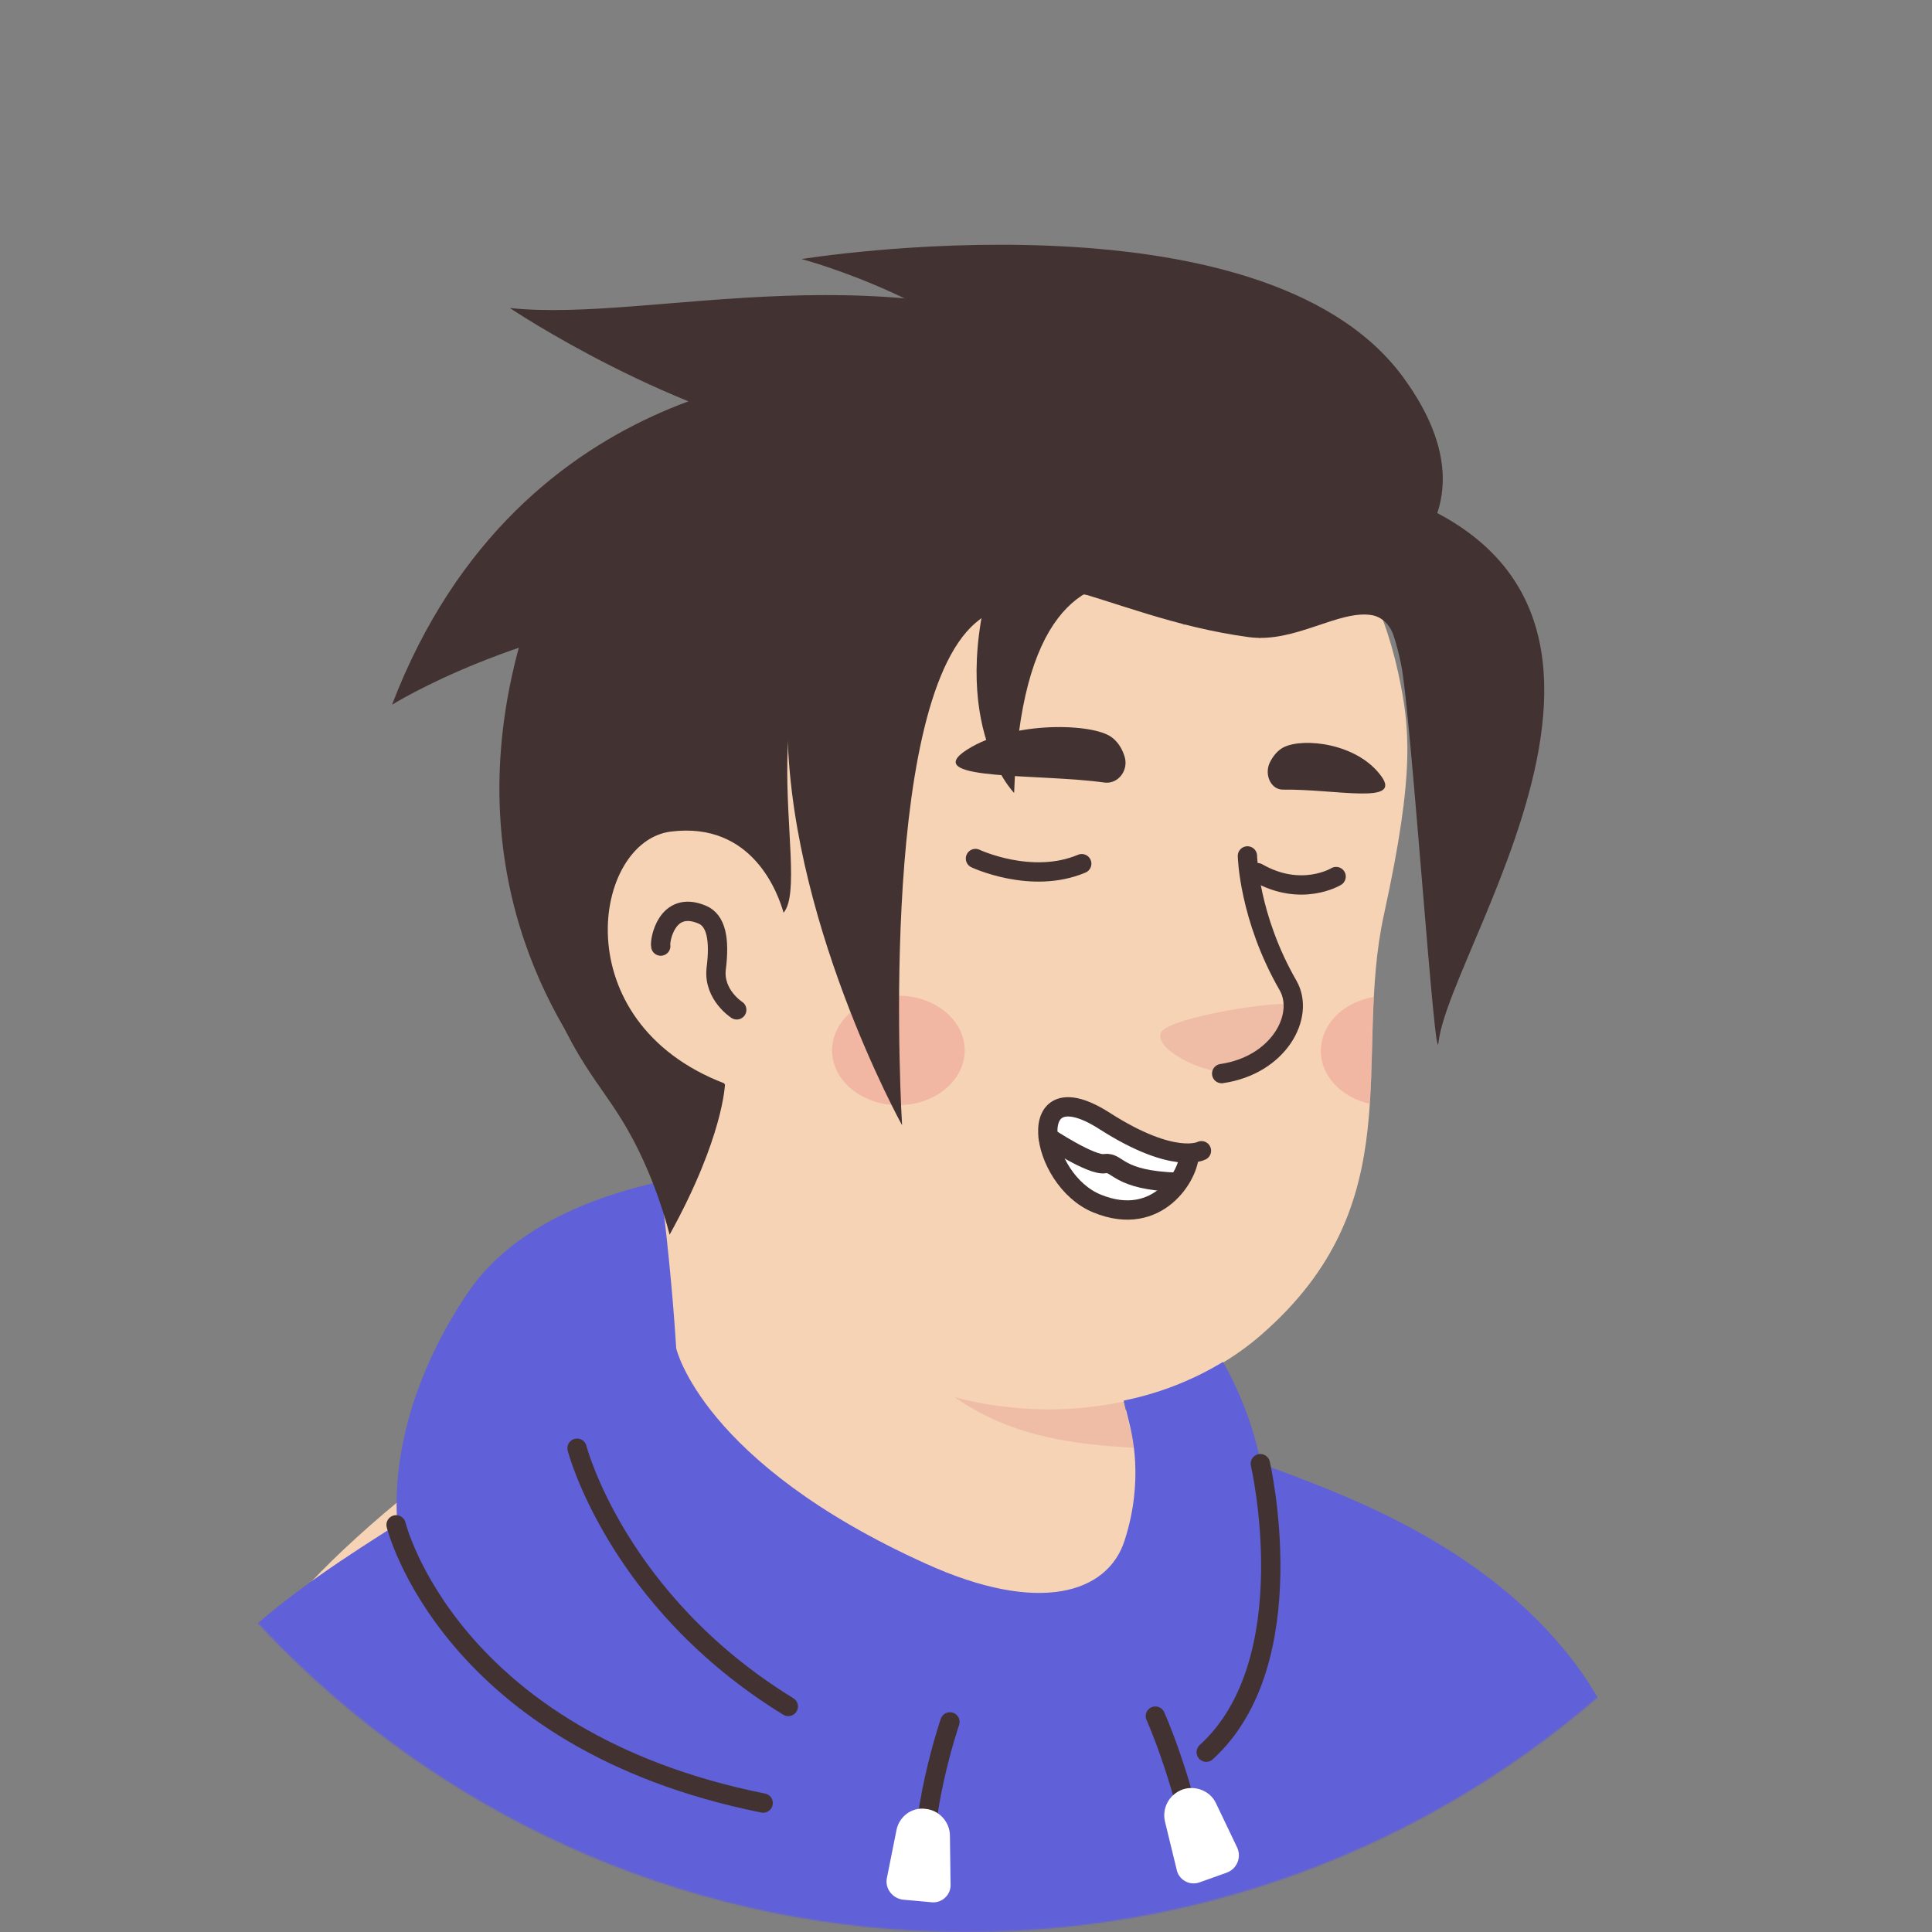 <svg width="1300" height="1300" viewBox="0 0 1300 1300" fill="none" xmlns="http://www.w3.org/2000/svg">
<rect x="0" y="0" width="1300" height="1300" fill="#808080" stroke="none"/>
<mask id="mask0_113_6600" style="mask-type:alpha" maskUnits="userSpaceOnUse" x="0" y="0" width="1301" height="1300">
<path d="M650 1300C290.71 1300 0 1008.86 0 650C0 290.71 291.141 0 650 0C1009.29 0 1300 291.141 1300 650C1300.43 1009.29 1009.29 1300 650 1300Z" fill="#F7C0B5"/>
</mask>
<g mask="url(#mask0_113_6600)">
<path d="M1014 1197.33C1010.97 1199.5 1007.5 1201.67 1004.47 1203.83C1001 1206 997.967 1208.17 994.5 1209.9C991.467 1211.63 988.867 1213.37 985.833 1215.1C985.4 1215.53 984.967 1215.53 984.533 1215.97C974.567 1222.03 964.167 1227.67 953.767 1232.87C950.733 1234.6 947.267 1236.33 944.233 1237.63C944.233 1237.63 943.8 1238.07 943.367 1238.07C939.9 1239.8 936.433 1241.53 932.967 1243.27C926.033 1246.73 918.667 1249.77 911.733 1252.8C908.267 1254.53 904.367 1255.83 900.9 1257.13C897.433 1258.43 893.533 1260.17 890.067 1261.47C886.6 1262.77 882.7 1264.5 879.233 1265.8C879.233 1265.8 879.233 1265.8 878.8 1265.8C875.333 1267.1 871.433 1268.4 867.967 1269.7C860.167 1272.3 851.933 1274.9 844.133 1277.5C841.533 1278.37 838.5 1279.23 835.9 1280.1C827.667 1282.7 819.433 1284.87 811.2 1286.6C808.167 1287.47 805.133 1287.9 801.667 1288.77C793.867 1290.5 785.633 1292.23 777.833 1293.97C776.1 1294.4 774.8 1294.4 773.067 1294.83C770.467 1295.27 767.433 1295.7 764.833 1296.13C760.933 1296.57 757.467 1297.43 753.567 1297.87C751.833 1298.3 750.1 1298.3 748.367 1298.73C746.2 1299.17 743.6 1299.6 741 1299.6C734.067 1300.47 726.7 1301.33 719.767 1302.2C717.6 1302.63 715 1302.63 712.833 1303.07H712.4C709.367 1303.5 706.333 1303.5 703.3 1303.93C700.267 1304.37 697.233 1304.37 694.2 1304.37C692.467 1304.37 690.3 1304.8 688.567 1304.8C685.1 1304.8 682.067 1305.23 679.033 1305.23C674.7 1305.23 670.8 1305.67 666.467 1305.67C662.133 1305.67 658.233 1305.67 653.9 1305.67C650.867 1305.67 647.833 1305.67 644.8 1305.67C462.367 1303.07 297.7 1225.5 180.7 1102.43C180.7 1102.43 180.7 1102 180.267 1102C193.7 1075.57 243.534 1027.9 295.534 988.465C361.4 938.632 454.567 907.865 454.567 907.865C454.567 907.865 515.667 897.898 742.3 945.132C915.2 981.532 988.867 1129.3 1014 1197.33Z" fill="#F7D3B5"/>
<path d="M790.4 1065.16C781.3 1109.8 722.367 1136.23 623.134 1096.36C501.367 1046.96 454.567 907.865 454.567 907.865C448.067 808.198 432.9 722.831 432.9 722.831C573.734 710.698 740.134 875.365 740.134 875.365L759.2 956.831C760.934 963.765 764.4 969.831 769.6 974.165C778.7 989.765 796.467 1036.56 790.4 1065.16Z" fill="#F7D3B5"/>
<path d="M769.6 974.599C686.833 970.266 625.733 958.133 560.3 840.699C615.767 889.666 681.2 908.299 750.1 916.966L759.2 956.832C760.933 964.199 764.4 970.266 769.6 974.599Z" fill="#EFBDA5"/>
<path d="M940.767 452.431C948.567 488.831 952.467 518.298 931.233 615.365C910 712.431 950.733 809.498 848.467 898.331C779.567 958.131 659.1 969.398 562.9 903.965C530.4 881.865 500.5 851.098 476.233 810.798C457.167 779.165 435.067 749.265 410.367 721.965C376.133 684.698 334.967 609.731 355.333 477.131C388.267 261.332 601.9 236.632 728 260.465C854.1 284.298 919.533 356.231 940.767 452.431Z" fill="#F7D3B5"/>
<path d="M526.067 621.865C526.067 621.865 512.633 556.865 449.367 564.665C394.767 571.598 375.7 702.465 499.633 738.865" fill="#F7D3B5"/>
<path d="M495.734 679.499C495.734 679.499 480.134 669.532 481.867 652.199C484.467 631.832 481.867 619.265 472.334 615.365C448.501 605.399 443.734 633.132 444.601 636.599" stroke="#423232" stroke-width="13" stroke-miterlimit="10" stroke-linecap="round" stroke-linejoin="round"/>
<path d="M826.367 721.531C826.367 721.531 842.833 722.398 858.433 703.765C867.1 693.365 874.467 680.365 869.7 676.465C864.933 672.131 786.5 684.265 781.3 694.665C776.1 705.065 806.433 721.531 826.367 721.531Z" fill="#EFBDA5"/>
<path d="M839.367 575.932C839.367 575.932 840.234 617.099 866.667 663.032C878.367 683.399 860.601 716.765 822.034 722.399" stroke="#423232" stroke-width="13" stroke-miterlimit="10" stroke-linecap="round" stroke-linejoin="round"/>
<path opacity="0.42" d="M604.501 743.631C629.151 743.631 649.134 727.14 649.134 706.797C649.134 686.455 629.151 669.964 604.501 669.964C579.85 669.964 559.867 686.455 559.867 706.797C559.867 727.14 579.85 743.631 604.501 743.631Z" fill="#ED938A"/>
<path opacity="0.42" d="M924.3 670.831C923 695.098 923.434 718.931 921.7 742.764C902.634 738.431 888.767 724.131 888.767 707.231C888.767 689.031 903.933 674.298 924.3 670.831Z" fill="#ED938A"/>
<path d="M1057.78 1116.6C996.25 1037.3 900.917 1004.37 848.483 984.871C844.15 963.205 835.917 939.371 822.917 916.405C802.983 928.538 780.017 937.638 756.184 942.405L759.65 956.705C761.383 963.638 770.05 995.705 756.617 1036.87C745.35 1071.54 699.85 1087.14 622.717 1052.04C472.35 984.005 455.017 907.305 455.017 907.305C452.417 865.705 448.084 826.705 444.184 795.071C397.384 805.471 343.217 826.705 313.75 871.338C277.35 925.938 263.917 981.405 267.384 1025.6C204.117 1065.9 106.184 1127 74.117 1236.2C32.517 1378.34 39.45 1465.44 39.45 1465.44H1159.18C1157.88 1465.87 1141.42 1224.5 1057.78 1116.6Z" fill="#6060D8"/>
<path d="M388.283 974.474C388.283 974.474 414.716 1077.17 530.416 1148.24" stroke="#423232" stroke-width="13" stroke-miterlimit="10" stroke-linecap="round" stroke-linejoin="round"/>
<path d="M848.05 984.871C848.05 984.871 878.817 1117.9 811.65 1179" stroke="#423232" stroke-width="13" stroke-miterlimit="10" stroke-linecap="round" stroke-linejoin="round"/>
<path d="M639.183 1158.64C639.183 1158.64 616.65 1224.51 622.717 1270.01" stroke="#423232" stroke-width="13" stroke-miterlimit="10" stroke-linecap="round" stroke-linejoin="round"/>
<path d="M777.417 1154.74C777.417 1154.74 794.318 1191.57 806.451 1250.07" stroke="#423232" stroke-width="13" stroke-miterlimit="10" stroke-linecap="round" stroke-linejoin="round"/>
<path d="M266.517 1026.04C266.517 1026.04 302.05 1170.77 513.517 1213.24" stroke="#423232" stroke-width="13" stroke-miterlimit="10" stroke-linecap="round" stroke-linejoin="round"/>
<path d="M626.617 1279.97L607.55 1278.24C600.617 1277.37 595.417 1270.87 596.717 1263.94L603.217 1231.44C604.95 1222.34 613.617 1215.84 622.717 1217.14C631.817 1218.01 639.183 1225.81 639.183 1235.34L639.617 1268.71C639.617 1275.21 633.55 1280.84 626.617 1279.97Z" fill="white"/>
<path d="M825.517 1260.04L807.317 1266.54C800.384 1269.14 793.017 1264.81 791.717 1257.87L783.917 1225.81C781.75 1216.71 786.517 1207.61 795.617 1204.14C804.284 1201.11 814.25 1205.01 818.15 1213.24L832.45 1243.14C835.484 1249.64 832.45 1257.44 825.517 1260.04Z" fill="white"/>
<path d="M1016.62 1250.07C1016.62 1250.07 1040.88 1386.14 1031.35 1465.87" stroke="#544D4D" stroke-width="13" stroke-miterlimit="10" stroke-linecap="round" stroke-linejoin="round"/>
<path d="M743.042 526.549C752.576 527.849 759.942 517.883 756.476 508.349C754.742 503.149 751.709 498.383 746.942 495.349C732.209 486.249 677.176 485.383 648.142 506.183C622.576 525.249 699.709 520.483 743.042 526.549Z" fill="#423232"/>
<path d="M863.074 531.315C855.274 531.315 850.508 521.349 854.408 513.115C856.574 508.782 859.608 504.882 863.941 502.716C877.374 496.216 913.341 500.116 929.374 522.215C943.674 541.715 899.041 530.882 863.074 531.315Z" fill="#423232"/>
<path d="M727.875 581.149C694.075 595.449 656.375 577.682 656.375 577.682" stroke="#423232" stroke-width="13" stroke-miterlimit="10" stroke-linecap="round" stroke-linejoin="round"/>
<path d="M899.042 589.816C899.042 589.816 875.642 604.116 846.175 587.216" stroke="#423232" stroke-width="13" stroke-miterlimit="10" stroke-linecap="round" stroke-linejoin="round"/>
<path d="M800.184 776.042C800.618 790.342 779.384 826.742 738.218 809.842C698.784 793.808 687.084 718.408 743.418 754.375C772.884 773.008 790.651 776.042 800.184 776.042Z" fill="white"/>
<path d="M808.417 774.308C808.417 774.308 790.217 784.275 743.417 754.375C687.517 718.408 698.784 793.808 738.217 809.842C779.384 826.742 800.617 789.908 800.184 776.042" stroke="#423232" stroke-width="13" stroke-miterlimit="10" stroke-linecap="round" stroke-linejoin="round"/>
<path d="M705.284 765.207C705.284 765.207 734.751 784.707 743.418 782.974C752.518 781.674 751.217 794.24 792.384 795.54" stroke="#423232" stroke-width="13" stroke-miterlimit="10" stroke-linecap="round" stroke-linejoin="round"/>
<path d="M942.818 447.316C941.518 440.816 939.785 433.883 937.618 427.383C935.451 420.883 930.251 415.249 923.318 413.949C900.785 410.049 871.318 433.016 840.118 428.683C740.885 415.249 682.385 361.949 589.218 397.916C493.018 435.183 547.618 590.316 527.251 614.149C523.785 602.016 506.885 552.616 451.418 559.549C398.985 566.049 379.051 687.383 487.385 728.983C486.518 752.816 443.618 775.349 408.951 733.749C374.285 692.149 304.951 584.249 351.751 426.516C398.551 268.783 610.451 186.449 807.618 266.616C841.418 280.483 861.784 314.716 891.251 320.349C1165.12 372.349 976.185 631.483 967.951 701.249C965.785 725.083 949.318 478.516 942.818 447.316Z" fill="#423232"/>
<path d="M487.818 729.417C487.818 729.417 486.951 764.95 450.551 830.817C450.551 830.817 441.885 794.417 422.818 761.05C404.185 727.684 383.385 713.384 360.418 643.617C337.451 573.85 363.885 605.05 384.685 633.65C405.918 662.684 419.785 733.75 487.818 729.417Z" fill="#423232"/>
<path d="M870.885 402.25C870.885 402.25 914.218 317.316 757.351 240.616C600.485 163.916 439.718 217.65 343.085 207.25C343.085 207.25 452.285 280.916 563.651 299.983C675.018 319.05 870.885 402.25 870.885 402.25Z" fill="#423232"/>
<path d="M561.484 250.15C561.484 250.15 350.451 247.983 263.784 474.183C263.784 474.183 349.584 420.45 472.651 409.183C595.718 397.917 615.218 261.417 561.484 250.15Z" fill="#423232"/>
<path d="M893.418 412.216C893.418 412.216 1026.45 365.416 943.685 253.183C847.918 124.05 539.385 174.316 539.385 174.316C539.385 174.316 650.751 203.783 697.118 268.35C743.051 333.35 857.885 439.95 893.418 412.216Z" fill="#423232"/>
<path d="M797.218 420.45C797.218 420.45 709.684 373.65 656.384 419.15C589.651 476.35 606.984 757.15 606.984 757.15C606.984 757.15 528.551 615.45 529.851 482.417C531.151 349.383 592.251 316.017 656.384 321.65C720.518 327.284 788.984 399.65 797.218 420.45Z" fill="#423232"/>
<path d="M847.918 429.549C847.918 429.549 690.618 293.916 682.385 533.549C682.385 533.549 632.552 483.283 672.852 369.316C713.152 255.349 839.252 346.349 847.918 429.549Z" fill="#423232"/>
</g>
</svg>
